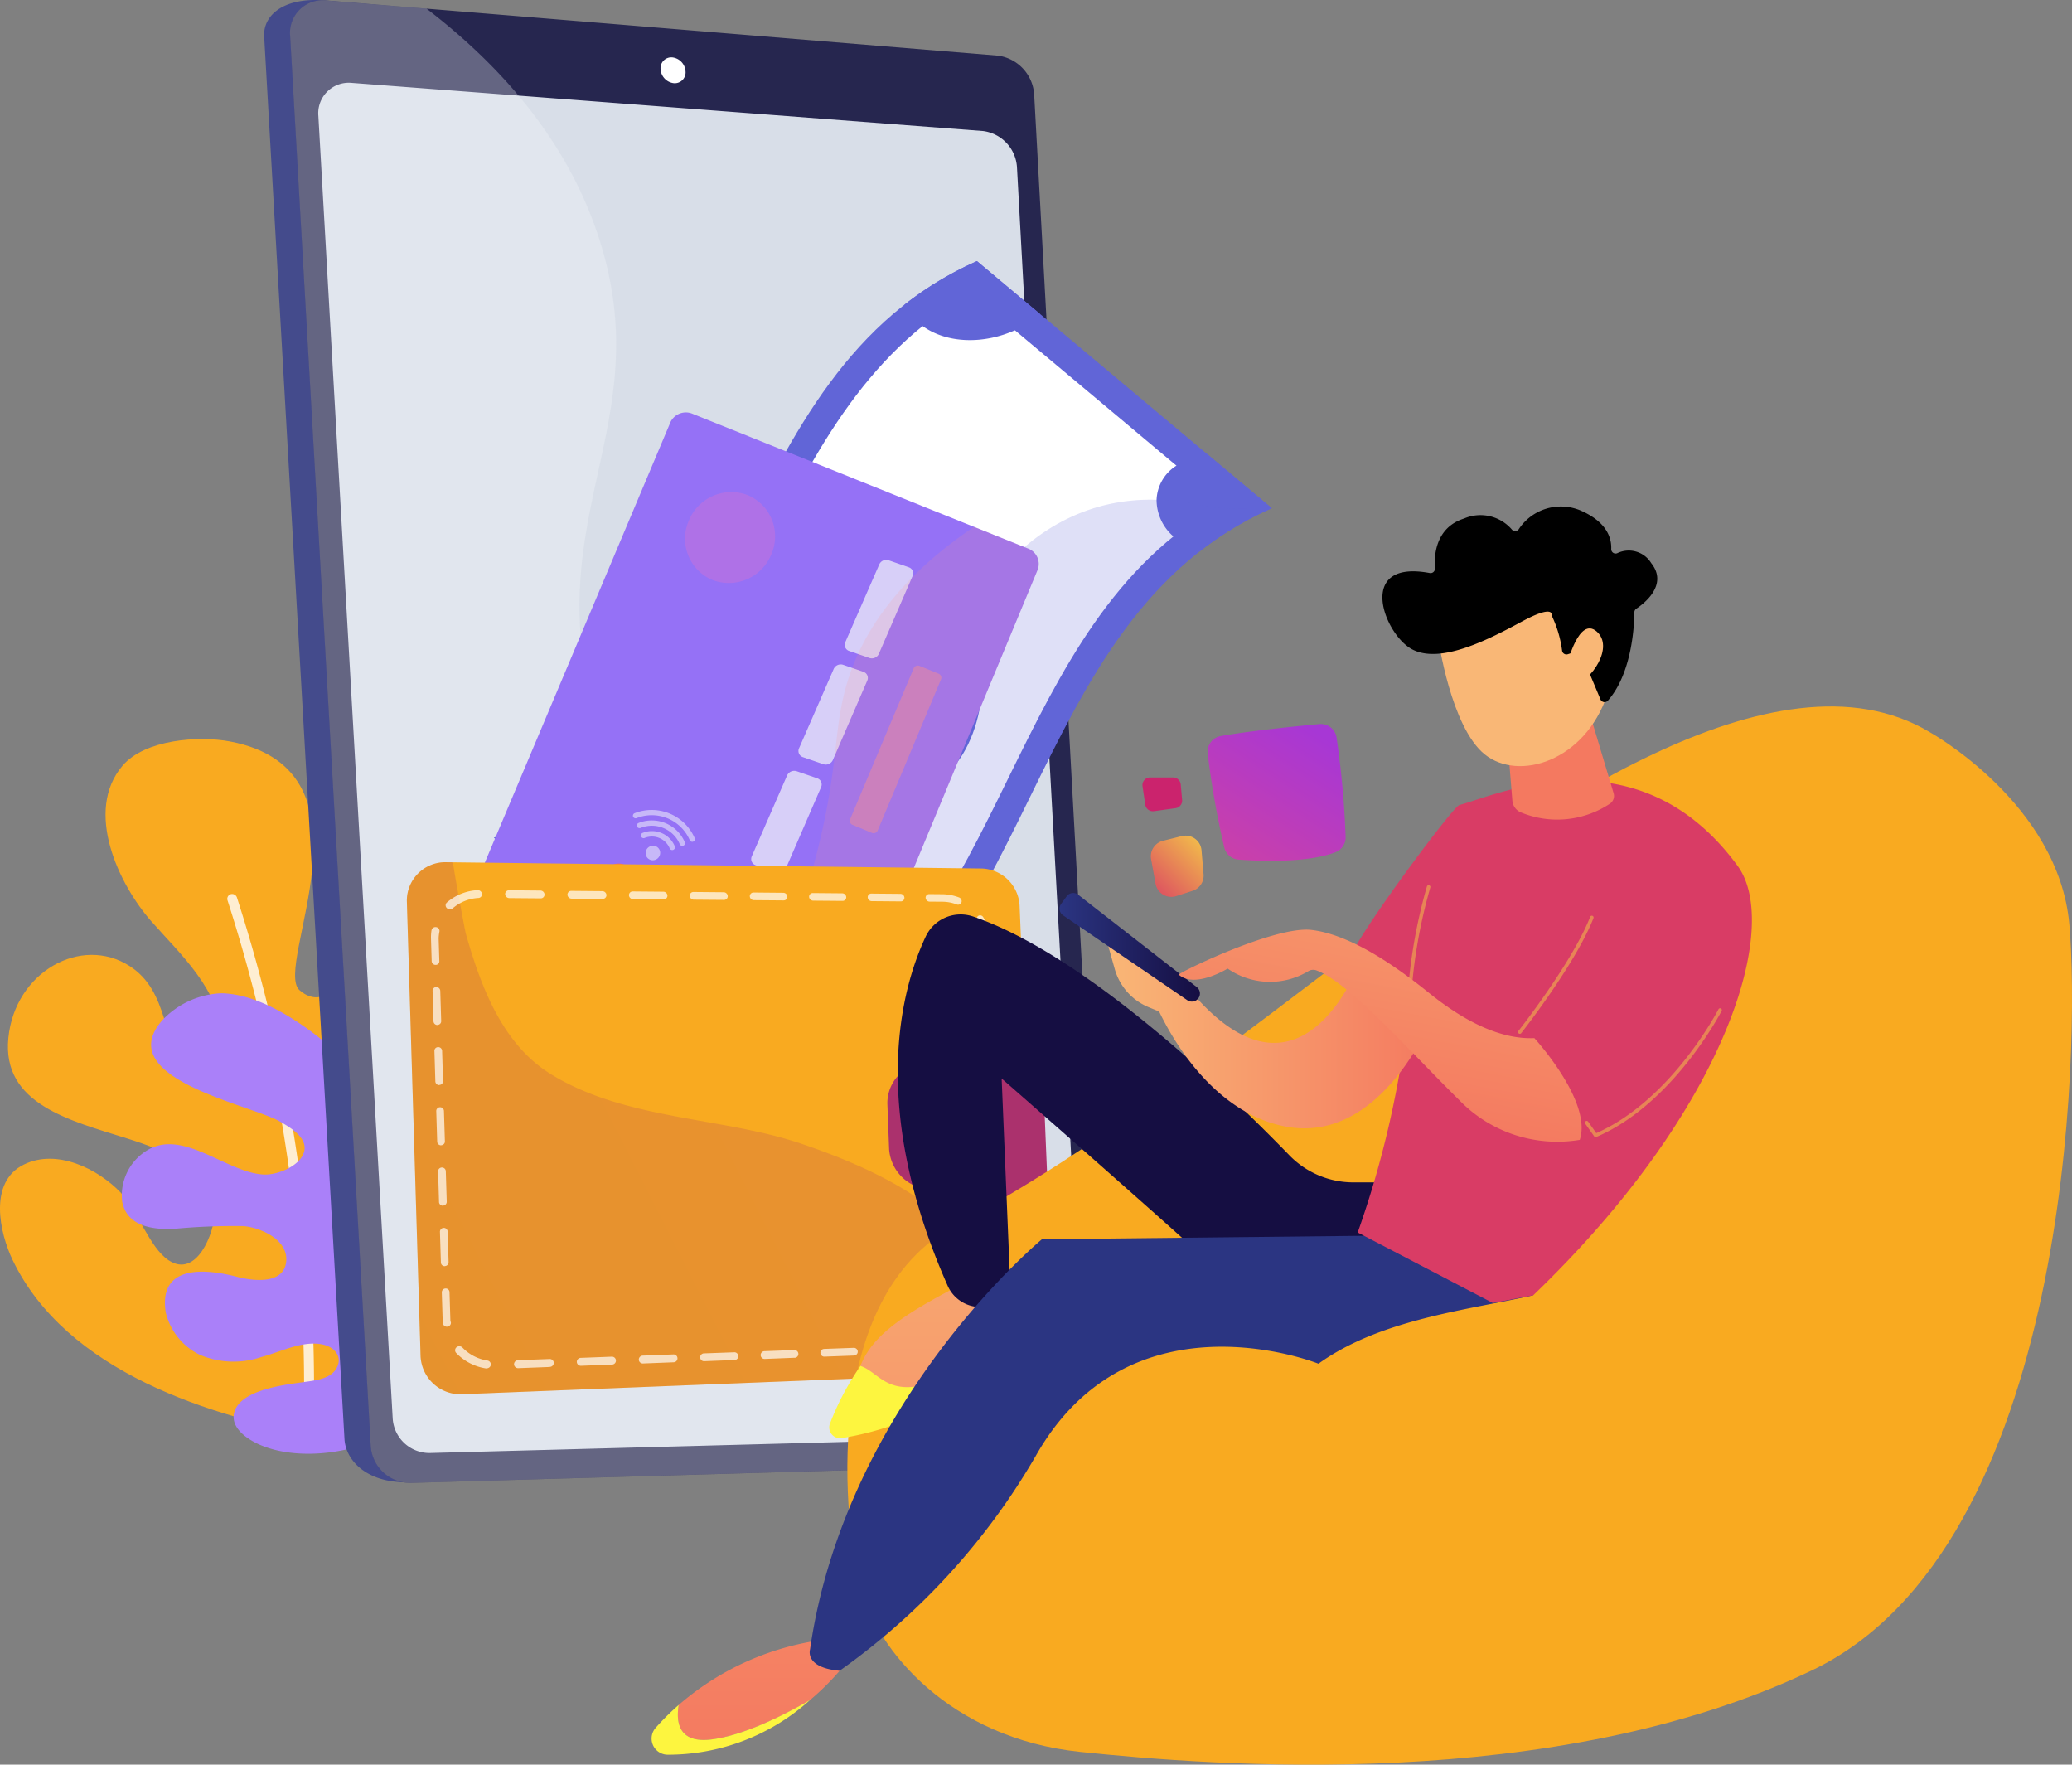<svg xmlns="http://www.w3.org/2000/svg" xmlns:xlink="http://www.w3.org/1999/xlink" width="174.414" height="148.5" viewBox="0 0 174.414 148.5">
  <rect x="0" y="0" width="174.414" height="148.5" fill="#808080" stroke="none"/>
  <defs>
    <linearGradient id="linear-gradient" x1="-136.405" y1="0.797" x2="-136.914" y2="4.084" gradientUnits="objectBoundingBox">
      <stop offset="0" stop-color="#f9aa20"/>
      <stop offset="1" stop-color="#dd158b"/>
    </linearGradient>
    <linearGradient id="linear-gradient-2" x1="-78.877" y1="21.243" x2="-79.439" y2="24.46" gradientUnits="objectBoundingBox">
      <stop offset="0" stop-color="#aa80f9"/>
      <stop offset="0.996" stop-color="#6165d7"/>
    </linearGradient>
    <linearGradient id="linear-gradient-3" x1="29.779" y1="0.445" x2="30.886" y2="0.445" gradientUnits="objectBoundingBox">
      <stop offset="0" stop-color="#444b8c"/>
      <stop offset="0.996" stop-color="#26264f"/>
    </linearGradient>
    <linearGradient id="linear-gradient-4" x1="-62.882" y1="-8.872" x2="-62.481" y2="-7.614" xlink:href="#linear-gradient-2"/>
    <linearGradient id="linear-gradient-5" x1="-432.219" y1="-80.866" x2="-428.94" y2="-67.997" xlink:href="#linear-gradient-2"/>
    <linearGradient id="linear-gradient-6" x1="-362.575" y1="-100.417" x2="-359.7" y2="-84.149" xlink:href="#linear-gradient-2"/>
    <linearGradient id="linear-gradient-7" x1="-361.636" y1="-95.25" x2="-358.751" y2="-78.816" xlink:href="#linear-gradient-2"/>
    <linearGradient id="linear-gradient-8" x1="-428.569" y1="-79.417" x2="-425.311" y2="-66.606" xlink:href="#linear-gradient-2"/>
    <linearGradient id="linear-gradient-9" x1="-246.098" y1="-29.115" x2="-245.788" y2="-28.293" xlink:href="#linear-gradient-2"/>
    <linearGradient id="linear-gradient-10" x1="-63.718" y1="-12.131" x2="-62.743" y2="-12.131" xlink:href="#linear-gradient-2"/>
    <linearGradient id="linear-gradient-11" x1="-162.148" y1="-7.265" x2="-163.349" y2="-7.359" gradientUnits="objectBoundingBox">
      <stop offset="0" stop-color="#311944"/>
      <stop offset="1" stop-color="#893976"/>
    </linearGradient>
    <linearGradient id="linear-gradient-12" x1="-161.703" y1="-7.973" x2="-160.019" y2="-7.919" gradientUnits="objectBoundingBox">
      <stop offset="0.004" stop-color="#e38ddd"/>
      <stop offset="1" stop-color="#9571f6"/>
    </linearGradient>
    <linearGradient id="linear-gradient-13" x1="-1067.797" y1="-70.388" x2="-1064.346" y2="-68.35" gradientUnits="objectBoundingBox">
      <stop offset="0" stop-color="#f57e53"/>
      <stop offset="0.005" stop-color="#f58152"/>
      <stop offset="0.042" stop-color="#f8994d"/>
      <stop offset="0.084" stop-color="#fbac49"/>
      <stop offset="0.133" stop-color="#fdb946"/>
      <stop offset="0.196" stop-color="#fec144"/>
      <stop offset="0.318" stop-color="#ffc444"/>
      <stop offset="0.455" stop-color="#fdb946"/>
      <stop offset="0.694" stop-color="#f99c4c"/>
      <stop offset="0.996" stop-color="#f36f56"/>
    </linearGradient>
    <linearGradient id="linear-gradient-14" x1="-2.666" y1="1.589" x2="-1.667" y2="1.589" gradientUnits="objectBoundingBox">
      <stop offset="0" stop-color="#ff9085"/>
      <stop offset="1" stop-color="#fb6fbb"/>
    </linearGradient>
    <linearGradient id="linear-gradient-15" x1="-3621.734" y1="-104.698" x2="-3619.393" y2="-104.698" xlink:href="#linear-gradient-14"/>
    <linearGradient id="linear-gradient-16" x1="-3627.988" y1="-104.453" x2="-3625.642" y2="-104.453" xlink:href="#linear-gradient-14"/>
    <linearGradient id="linear-gradient-17" x1="-3634.16" y1="-104.21" x2="-3631.81" y2="-104.21" xlink:href="#linear-gradient-14"/>
    <linearGradient id="linear-gradient-18" x1="-3.674" y1="2.259" x2="-2.674" y2="2.259" xlink:href="#linear-gradient-14"/>
    <linearGradient id="linear-gradient-19" x1="-254.22" y1="-9.581" x2="-251.659" y2="-9.518" gradientUnits="objectBoundingBox">
      <stop offset="0" stop-color="#fb6fbb"/>
      <stop offset="1" stop-color="#ff9085"/>
    </linearGradient>
    <linearGradient id="linear-gradient-20" x1="-1244.475" y1="-40.138" x2="-1242.701" y2="-40.138" xlink:href="#linear-gradient-19"/>
    <linearGradient id="linear-gradient-21" x1="-1028.866" y1="-29.881" x2="-1026.954" y2="-29.881" xlink:href="#linear-gradient-19"/>
    <linearGradient id="linear-gradient-22" x1="-1033.174" y1="-134.345" x2="-1032.134" y2="-134.345" xlink:href="#linear-gradient-14"/>
    <linearGradient id="linear-gradient-23" x1="-0.51" y1="0.686" x2="-0.89" y2="1.13" xlink:href="#linear-gradient"/>
    <linearGradient id="linear-gradient-24" x1="1.235" y1="0.724" x2="-2.711" y2="2.461" gradientUnits="objectBoundingBox">
      <stop offset="0" stop-color="#ab316d"/>
      <stop offset="1" stop-color="#792d3d"/>
    </linearGradient>
    <linearGradient id="linear-gradient-25" x1="-4.12" y1="3.518" x2="-8.908" y2="5.003" xlink:href="#linear-gradient-24"/>
    <linearGradient id="linear-gradient-26" x1="-25.441" y1="16.705" x2="-29.636" y2="18.301" gradientUnits="objectBoundingBox">
      <stop offset="0" stop-color="#ffc444"/>
      <stop offset="0.996" stop-color="#f36f56"/>
    </linearGradient>
    <linearGradient id="linear-gradient-27" x1="-47.419" y1="0.337" x2="-47.697" y2="0.85" xlink:href="#linear-gradient"/>
    <linearGradient id="linear-gradient-28" x1="-300.944" y1="-2.482" x2="-300.962" y2="2.535" gradientUnits="objectBoundingBox">
      <stop offset="0" stop-color="#f9b776"/>
      <stop offset="1" stop-color="#f47960"/>
    </linearGradient>
    <linearGradient id="linear-gradient-29" x1="-116.502" y1="0.743" x2="-116.243" y2="-0.491" gradientUnits="objectBoundingBox">
      <stop offset="0" stop-color="#2b3582"/>
      <stop offset="1" stop-color="#150e42"/>
    </linearGradient>
    <linearGradient id="linear-gradient-30" x1="-326.925" y1="-7.69" x2="-326.945" y2="0.411" xlink:href="#linear-gradient-28"/>
    <linearGradient id="linear-gradient-31" x1="-277.976" y1="2.226" x2="-280.407" y2="-1.529" gradientUnits="objectBoundingBox">
      <stop offset="0" stop-color="#fdf53f"/>
      <stop offset="0.665" stop-color="#e57a58"/>
      <stop offset="1" stop-color="#d93c65"/>
    </linearGradient>
    <linearGradient id="linear-gradient-32" x1="-360.048" y1="3.031" x2="-363.214" y2="-4.449" xlink:href="#linear-gradient-31"/>
    <linearGradient id="linear-gradient-33" x1="-79.421" y1="0.224" x2="-80.111" y2="0.657" xlink:href="#linear-gradient-29"/>
    <linearGradient id="linear-gradient-34" x1="-147.089" y1="-0.051" x2="-146.44" y2="1.692" xlink:href="#linear-gradient-31"/>
    <linearGradient id="linear-gradient-35" x1="-547.245" y1="1.062" x2="-547.134" y2="0.1" xlink:href="#linear-gradient-28"/>
    <linearGradient id="linear-gradient-36" x1="-347.871" y1="0.82" x2="-348.182" y2="-0.114" xlink:href="#linear-gradient-28"/>
    <linearGradient id="linear-gradient-37" x1="-1653.421" y1="2.058" x2="-1654.893" y2="-0.895" xlink:href="#linear-gradient-28"/>
    <linearGradient id="linear-gradient-38" x1="0" y1="0.5" x2="1" y2="0.5" xlink:href="#linear-gradient-28"/>
    <linearGradient id="linear-gradient-39" x1="0" y1="0.5" x2="1" y2="0.5" xlink:href="#linear-gradient-29"/>
    <linearGradient id="linear-gradient-40" x1="1.084" y1="-0.998" x2="0.396" y2="0.879" xlink:href="#linear-gradient-28"/>
    <linearGradient id="linear-gradient-41" x1="0.792" y1="0.057" x2="-0.426" y2="1.971" gradientUnits="objectBoundingBox">
      <stop offset="0" stop-color="#a737d5"/>
      <stop offset="1" stop-color="#ef497a"/>
    </linearGradient>
    <linearGradient id="linear-gradient-42" x1="-1.299" y1="3.896" x2="-3.375" y2="7.865" gradientUnits="objectBoundingBox">
      <stop offset="0" stop-color="#cb236d"/>
      <stop offset="1" stop-color="#4c246d"/>
    </linearGradient>
    <linearGradient id="linear-gradient-43" x1="1.311" y1="-0.473" x2="-0.036" y2="1.136" xlink:href="#linear-gradient-31"/>
  </defs>
  <g id="Group_32429" data-name="Group 32429" transform="translate(-638.494 -189.5)">
    <g id="Group_32426" data-name="Group 32426">
      <g id="Group_32400" data-name="Group 32400">
        <g id="Group_32399" data-name="Group 32399">
          <path id="Path_271795" data-name="Path 271795" d="M665.818,310.43c-9.622-1.671-21.747-5.481-26.268-14.911-1.075-2.244-2.063-6.553.967-8.025,2.77-1.345,6.2.357,8.125,2.353,1.416,1.468,2.431,4.648,4.048,5.711,2.366,1.556,3.85-2.338,3.871-3.971.047-3.652-4.373-5.343-7.319-6.267-4.89-1.533-10.6-2.915-10.044-8.477s6.142-8.667,10.216-6.042c3.357,2.163,2.682,6.431,4.923,9.11,1.991,2.379,2.883-1.3,2.824-3.126-.129-3.967-3.478-6.979-5.918-9.741-2.759-3.123-5.686-9.29-2.429-13.113,1.874-2.2,6.4-2.535,9.049-2.033,12.951,2.459,3.561,18.945,5.848,20.932s4.675-1.209,4.89-6.218,1.147-8.67,6.3-6.836,5.573,14.963-.619,19.728-.091,10.531,1.671,7c1.272-2.551,2.591-9.32,5.968-9.919,5.626-1,5.04,10.376,3.319,12.952-2.412,3.612-7.53,4.194-10.51,7.27-.865.894-2.829,3.115-2.166,4.507.925,1.941,3.828.037,4.9-.8,2.412-1.873,5.926-8.446,9-3.841C690.269,302.36,683.147,310.224,665.818,310.43Z" fill="url(#linear-gradient)"/>
          <g id="Group_32398" data-name="Group 32398" opacity="0.8" style="mix-blend-mode: soft-light;isolation: isolate">
            <path id="Path_271796" data-name="Path 271796" d="M664.46,309.549a.494.494,0,0,0,.44-.47,134.4,134.4,0,0,0-6.457-44.037.429.429,0,0,0-.525-.292.408.408,0,0,0-.272.516,133.553,133.553,0,0,1,6.418,43.765.484.484,0,0,0,.388.517Z" fill="#fff"/>
          </g>
        </g>
        <path id="Path_271797" data-name="Path 271797" d="M658.19,308.455c.415-2.019,4.33-2.427,5.91-2.654.917-.131,2.218-.251,2.727-1.169.534-.965-.178-1.76-1.127-1.977-1.7-.388-3.588.617-5.2,1.042a7.3,7.3,0,0,1-5.179-.182,5.356,5.356,0,0,1-2.876-3.573c-.635-4.086,3.412-3.673,6.031-2.987,1.271.333,3.785.652,4.091-1.151.326-1.918-2.085-3-3.6-3.124a53.406,53.406,0,0,0-5.917.242c-1.778.05-3.868-.236-4.27-2.3a4.435,4.435,0,0,1,1.981-4.243c3.057-2.03,6.8,1.828,9.958,1.961,1.118.046,3-.692,3.362-1.879.368-1.208-1.184-2.1-2.035-2.587-2.522-1.436-14.3-3.653-9.829-8.583a7.251,7.251,0,0,1,4.907-2.205c3.149.053,6.587,2.344,8.928,4.292a33.242,33.242,0,0,1,8.816,11.564c4.366,9.65,1.768,15.875,1.768,15.875a17.04,17.04,0,0,1-6.16,5.693c-2.846,1.392-7.179,1.867-10.149.555C659.366,310.644,657.933,309.706,658.19,308.455Z" fill="url(#linear-gradient-2)"/>
      </g>
      <g id="Group_32425" data-name="Group 32425">
        <g id="Group_32405" data-name="Group 32405">
          <g id="Group_32403" data-name="Group 32403">
            <g id="Group_32402" data-name="Group 32402">
              <g id="Group_32401" data-name="Group 32401">
                <path id="Path_271798" data-name="Path 271798" d="M723.1,197.513l6.124,111.5a2.853,2.853,0,0,1-2.676,3.1l-53.981,2.124c-3.283-.03-4.974-1.875-5.075-3.632L660.731,192.57c-.1-1.773,1.606-3.263,4.915-3.049l54.412,4.712A3.512,3.512,0,0,1,723.1,197.513Z" fill="url(#linear-gradient-3)"/>
                <path id="Path_271799" data-name="Path 271799" d="M725.549,197.48l6.144,112.077a2.866,2.866,0,0,1-2.686,3.116l-55.939,1.619a3.32,3.32,0,0,1-3.363-3.119l-6.784-118.664a2.743,2.743,0,0,1,3.03-2.976l56.546,4.649A3.531,3.531,0,0,1,725.549,197.48Z" fill="#26264f"/>
                <path id="Path_271800" data-name="Path 271800" d="M724.1,203.585l5.7,103.879a2.673,2.673,0,0,1-2.514,2.906l-52.609,1.406a3.1,3.1,0,0,1-3.127-2.911l-6.257-109.6a2.569,2.569,0,0,1,2.814-2.789l53.138,4.05A3.271,3.271,0,0,1,724.1,203.585Z" fill="#d8dee8"/>
              </g>
              <path id="Path_271801" data-name="Path 271801" d="M696.2,195.5a.91.91,0,0,1-.988,1,1.261,1.261,0,0,1-1.112-1.17.91.91,0,0,1,.99-1A1.26,1.26,0,0,1,696.2,195.5Z" fill="#fff"/>
            </g>
          </g>
          <g id="Group_32404" data-name="Group 32404" opacity="0.3" style="mix-blend-mode: soft-light;isolation: isolate">
            <path id="Path_271802" data-name="Path 271802" d="M688.625,249.735c-4.817-16.618,5.193-24.44.4-39.847-2.607-8.383-8.284-14.793-14.626-19.661l-8.451-.694a2.743,2.743,0,0,0-3.03,2.976l6.784,118.664a3.321,3.321,0,0,0,3.363,3.119l48.295-1.4c.4-12.342-2.35-21.259-5.559-27.654C706.986,267.669,693.612,266.944,688.625,249.735Z" fill="#f4f7fa"/>
          </g>
        </g>
        <g id="Group_32411" data-name="Group 32411">
          <g id="Group_32410" data-name="Group 32410">
            <path id="Path_271803" data-name="Path 271803" d="M720.73,211.474l24.815,20.789c-21.491,9.522-19.158,39-40.649,48.524L680.08,260C701.571,250.476,699.238,221,720.73,211.474Z" fill="url(#linear-gradient-4)"/>
            <path id="Path_271804" data-name="Path 271804" d="M741.345,231.888c-18.243,10.147-17.7,36.032-35.943,46.179l-21.121-17.694c18.242-10.147,17.7-36.032,35.942-46.179Z" fill="#fff"/>
            <g id="Group_32408" data-name="Group 32408">
              <g id="Group_32406" data-name="Group 32406">
                <path id="Path_271805" data-name="Path 271805" d="M688.068,257.372c.093.078.175.152.259.233l.022.022a3.971,3.971,0,0,1,1.291,3.24,3.591,3.591,0,0,1-1.655,2.61,5.187,5.187,0,0,1-.475.283,6.767,6.767,0,0,1-2.13.678l-5.3-4.44a28.6,28.6,0,0,0,6.1-3.665A5.5,5.5,0,0,1,688.068,257.372Z" fill="url(#linear-gradient-5)"/>
                <path id="Path_271806" data-name="Path 271806" d="M709.682,275.478a4.947,4.947,0,0,1,1.288,1.666,28.582,28.582,0,0,1-6.074,3.643l-5.424-4.543a7.071,7.071,0,0,1,1.593-1.129q.252-.133.513-.251c2.594-1.173,5.767-1.155,7.874.432l.025.019C709.546,275.367,709.618,275.424,709.682,275.478Z" fill="url(#linear-gradient-6)"/>
              </g>
              <g id="Group_32407" data-name="Group 32407">
                <path id="Path_271807" data-name="Path 271807" d="M720.73,211.474l5.3,4.44a7.071,7.071,0,0,1-1.593,1.129q-.252.134-.513.251c-2.568,1.16-5.694,1.162-7.8-.378-.1-.071-.179-.133-.272-.211a4.315,4.315,0,0,1-1.224-1.566A28.554,28.554,0,0,1,720.73,211.474Z" fill="url(#linear-gradient-7)"/>
                <path id="Path_271808" data-name="Path 271808" d="M740.122,227.72l5.423,4.543a28.584,28.584,0,0,0-6.074,3.643,6.283,6.283,0,0,1-2.006-1.094c-.065-.054-.134-.114-.2-.172l-.023-.021a4.082,4.082,0,0,1-1.392-3.052,3.552,3.552,0,0,1,1.669-2.88A5.146,5.146,0,0,1,738,228.4,6.747,6.747,0,0,1,740.122,227.72Z" fill="url(#linear-gradient-8)"/>
              </g>
            </g>
            <path id="Path_271809" data-name="Path 271809" d="M717.205,237.549c3.961,3.319,5.1,9.763,2.781,14.591s-7.63,5.868-11.627,2.52c-3.961-3.318-5.1-9.763-2.782-14.591S713.208,234.2,717.205,237.549Z" fill="url(#linear-gradient-9)"/>
            <g id="Group_32409" data-name="Group 32409">
              <path id="Path_271810" data-name="Path 271810" d="M714.257,243.311a4.436,4.436,0,0,0-2.271,1.6l-1.762-1.476.07-.121a5.931,5.931,0,0,1,.776-1.046,4.894,4.894,0,0,1,.51-.471.489.489,0,0,0,.008-.7l-.725-.739a.355.355,0,0,0-.516-.015c-.24.239-.477.509-.7.773a10.725,10.725,0,0,0-.826,1.147l-.616-.516a.343.343,0,0,0-.538.071.489.489,0,0,0,.114.621l.629.527a5.358,5.358,0,0,0-.636,2.9,3.222,3.222,0,0,0,1.185,2.21,2.3,2.3,0,0,0,2.059.6,4.344,4.344,0,0,0,2.163-1.578l1.956,1.649a7.866,7.866,0,0,1-.877,1.228,7.145,7.145,0,0,1-.668.669.53.53,0,0,0,0,.743l.938.937a.35.35,0,0,0,.521,0,9.054,9.054,0,0,0,.679-.828,12.446,12.446,0,0,0,.837-1.334l.1-.177.67.561a.318.318,0,0,0,.521-.083l0-.007a.528.528,0,0,0-.132-.63l-.679-.569a6.414,6.414,0,0,0,.543-2.2,4.621,4.621,0,0,0-.038-.883,3.537,3.537,0,0,0-1.265-2.283A2.271,2.271,0,0,0,714.257,243.311Zm-.539,3.159a1.753,1.753,0,0,1,.81-.535.847.847,0,0,1,.725.223,1.274,1.274,0,0,1,.46.8,1.686,1.686,0,0,1-.2,1.015Zm-2.987-.438a.726.726,0,0,1-.652-.184,1.1,1.1,0,0,1-.392-.72,2,2,0,0,1,.154-.963l1.617,1.355A1.48,1.48,0,0,1,710.731,246.032Z" fill="#fff"/>
            </g>
            <path id="Path_271811" data-name="Path 271811" d="M745.465,232.2l.08.067c-21.491,9.522-19.158,39-40.649,48.524L680.6,260.437a31.2,31.2,0,0,1,3.84-.155,29.179,29.179,0,0,1,5.2.585,35.184,35.184,0,0,1,6.9,2.2c12.5,5.385,16.125.929,18.338-6.62.607-2,1.134-4.2,1.771-6.443.28-.985.593-1.978.941-2.963a36.4,36.4,0,0,1,2.486-5.6c3.224-6.036,8.848-10.1,15.774-9.881a19.51,19.51,0,0,1,3.859.47,10.119,10.119,0,0,0,1.065.174A26.874,26.874,0,0,0,745.465,232.2Z" opacity="0.2" fill="url(#linear-gradient-10)" style="mix-blend-mode: multiply;isolation: isolate"/>
          </g>
        </g>
        <g id="Group_32422" data-name="Group 32422">
          <path id="Path_271812" data-name="Path 271812" d="M724.539,236.487a1.376,1.376,0,0,1,.846,1.756L707.929,280.5a1.741,1.741,0,0,1-2.1.908l-27.992-11.821a1.685,1.685,0,0,1-.742-2.109l17.6-41.587a1.426,1.426,0,0,1,1.846-.655Z" fill="url(#linear-gradient-11)"/>
          <path id="Path_271813" data-name="Path 271813" d="M725,235.651a1.385,1.385,0,0,1,.851,1.77l-17.778,42.791a1.47,1.47,0,0,1-1.948.724L677.96,269.048a1.42,1.42,0,0,1-.8-1.865l17.787-42.192a1.437,1.437,0,0,1,1.86-.662Z" fill="url(#linear-gradient-12)"/>
          <g id="Group_32412" data-name="Group 32412" opacity="0.7">
            <path id="Path_271814" data-name="Path 271814" d="M703.65,264.878l-3.01,6.944a.677.677,0,0,1-.824.365l-1.75-.6a.558.558,0,0,1-.334-.762l3.032-6.94a.67.67,0,0,1,.817-.357l1.735.6A.553.553,0,0,1,703.65,264.878Z" fill="#f4f7fa"/>
            <path id="Path_271815" data-name="Path 271815" d="M707.611,255.74l-2.955,6.817a.667.667,0,0,1-.814.356l-1.732-.6a.55.55,0,0,1-.333-.75l2.976-6.813a.66.66,0,0,1,.808-.348l1.717.592A.546.546,0,0,1,707.611,255.74Z" fill="#f4f7fa"/>
            <path id="Path_271816" data-name="Path 271816" d="M711.5,246.769l-2.9,6.693a.657.657,0,0,1-.8.347l-1.715-.592a.544.544,0,0,1-.333-.739l2.923-6.69a.65.65,0,0,1,.8-.339l1.7.589A.54.54,0,0,1,711.5,246.769Z" fill="#f4f7fa"/>
            <path id="Path_271817" data-name="Path 271817" d="M715.32,237.958l-2.85,6.573a.646.646,0,0,1-.794.339l-1.7-.589a.539.539,0,0,1-.331-.729l2.87-6.569a.642.642,0,0,1,.789-.331l1.684.586A.535.535,0,0,1,715.32,237.958Z" fill="#f4f7fa"/>
          </g>
          <g id="Group_32418" data-name="Group 32418">
            <path id="Path_271818" data-name="Path 271818" d="M695.254,265.306l-1.419,3.293a1.247,1.247,0,0,1-1.637.6l-3.492-1.466a1.208,1.208,0,0,1-.689-1.574l1.433-3.279a1.245,1.245,0,0,1,1.629-.6l3.48,1.453A1.208,1.208,0,0,1,695.254,265.306Z" fill="url(#linear-gradient-13)"/>
            <path id="Path_271819" data-name="Path 271819" d="M694.819,265.4l-1.22,2.828a1.148,1.148,0,0,1-1.51.554l-3-1.259a1.113,1.113,0,0,1-.635-1.452l1.229-2.818a1.148,1.148,0,0,1,1.5-.549l2.99,1.249A1.112,1.112,0,0,1,694.819,265.4Zm-6.217.733a.957.957,0,0,0,.548,1.25l3,1.259a.987.987,0,0,0,1.3-.477l1.221-2.827a.958.958,0,0,0-.553-1.247l-2.99-1.249a.988.988,0,0,0-1.3.473Z" fill="url(#linear-gradient-14)"/>
            <g id="Group_32416" data-name="Group 32416">
              <g id="Group_32413" data-name="Group 32413">
                <path id="Path_271820" data-name="Path 271820" d="M689.491,267.606l2.036-4.681Z" fill="#f4f7fa"/>
                <path id="Path_271821" data-name="Path 271821" d="M691.6,262.956l-2.036,4.681-.149-.063,2.037-4.681Z" fill="url(#linear-gradient-15)"/>
              </g>
              <g id="Group_32414" data-name="Group 32414">
                <path id="Path_271822" data-name="Path 271822" d="M690.618,268.079l2.033-4.685Z" fill="#f4f7fa"/>
                <path id="Path_271823" data-name="Path 271823" d="M692.726,263.425l-2.033,4.685-.149-.063,2.033-4.685Z" fill="url(#linear-gradient-16)"/>
              </g>
              <g id="Group_32415" data-name="Group 32415">
                <path id="Path_271824" data-name="Path 271824" d="M691.747,268.553l2.029-4.689Z" fill="#f4f7fa"/>
                <path id="Path_271825" data-name="Path 271825" d="M693.851,263.9l-2.029,4.689-.149-.063,2.03-4.688Z" fill="url(#linear-gradient-17)"/>
              </g>
            </g>
            <g id="Group_32417" data-name="Group 32417">
              <path id="Path_271826" data-name="Path 271826" d="M693.877,265.9l-.566,1.31a.693.693,0,0,1-.911.334l-2.618-1.1a.673.673,0,0,1-.384-.876l.569-1.307a.694.694,0,0,1,.909-.332l2.614,1.093A.673.673,0,0,1,693.877,265.9Z" fill="#fec045"/>
              <path id="Path_271827" data-name="Path 271827" d="M693.952,265.928l-.567,1.311a.772.772,0,0,1-1.015.372l-2.619-1.1a.748.748,0,0,1-.428-.976l.57-1.307a.771.771,0,0,1,1.013-.37l2.614,1.092A.751.751,0,0,1,693.952,265.928Zm-4.48-.329a.593.593,0,0,0,.34.775l2.618,1.1a.614.614,0,0,0,.806-.3l.566-1.311a.594.594,0,0,0-.342-.774L690.846,264a.613.613,0,0,0-.8.294Z" fill="url(#linear-gradient-18)"/>
            </g>
          </g>
          <path id="Path_271828" data-name="Path 271828" d="M706.777,263.06c-1.043,3.716-1.962,5.978-3.915,8.141a17.794,17.794,0,0,1-8.091,4.942l11.356,4.793a1.47,1.47,0,0,0,1.948-.724l17.778-42.791a1.385,1.385,0,0,0-.851-1.77l-4.513-1.817c-6.924,4.663-9.554,9.445-10.658,13.034C708.5,251.2,709.255,254.233,706.777,263.06Z" opacity="0.15" fill="url(#linear-gradient-19)" style="mix-blend-mode: multiply;isolation: isolate"/>
          <g id="Group_32419" data-name="Group 32419" opacity="0.42" style="mix-blend-mode: multiply;isolation: isolate">
            <path id="Path_271829" data-name="Path 271829" d="M709.955,265.03l-4.014,9.578a.374.374,0,0,1-.494.183l-1.607-.675a.374.374,0,0,1-.215-.48l4.029-9.562a.371.371,0,0,1,.489-.18l1.6.663A.369.369,0,0,1,709.955,265.03Z" fill="url(#linear-gradient-20)"/>
            <path id="Path_271830" data-name="Path 271830" d="M717.711,246.657,712.37,259.4a.375.375,0,0,1-.494.183l-1.607-.664a.368.368,0,0,1-.215-.476l5.36-12.721a.374.374,0,0,1,.488-.18l1.593.65A.361.361,0,0,1,717.711,246.657Z" fill="url(#linear-gradient-21)"/>
          </g>
          <path id="Path_271831" data-name="Path 271831" d="M701.435,231.167a3.762,3.762,0,0,1,1.975,5.01,3.858,3.858,0,0,1-4.957,2.125,3.763,3.763,0,0,1-1.992-4.945A3.858,3.858,0,0,1,701.435,231.167Z" opacity="0.26" fill="url(#linear-gradient-22)" style="mix-blend-mode: multiply;isolation: isolate"/>
          <g id="Group_32421" data-name="Group 32421" opacity="0.53">
            <path id="Path_271832" data-name="Path 271832" d="M694.022,261.042a.616.616,0,0,1-.338.8.6.6,0,0,1-.8-.33.616.616,0,0,1,.345-.794A.6.6,0,0,1,694.022,261.042Z" fill="#f4f7fa"/>
            <g id="Group_32420" data-name="Group 32420">
              <path id="Path_271833" data-name="Path 271833" d="M696.975,260.2a.221.221,0,0,1-.12.122.23.23,0,0,1-.3-.123,3.483,3.483,0,0,0-4.47-1.855.23.23,0,0,1-.3-.123.224.224,0,0,1,.133-.289,3.948,3.948,0,0,1,5.051,2.094A.228.228,0,0,1,696.975,260.2Z" fill="#f4f7fa"/>
              <path id="Path_271834" data-name="Path 271834" d="M696.139,260.543a.226.226,0,0,1-.123.124.231.231,0,0,1-.3-.125,2.552,2.552,0,0,0-3.3-1.369.231.231,0,0,1-.3-.124.228.228,0,0,1,.133-.294,3.018,3.018,0,0,1,3.886,1.613A.226.226,0,0,1,696.139,260.543Z" fill="#f4f7fa"/>
              <path id="Path_271835" data-name="Path 271835" d="M695.292,260.894a.224.224,0,0,1-.124.125.231.231,0,0,1-.3-.125,1.622,1.622,0,0,0-2.112-.877.228.228,0,1,1-.169-.424,2.1,2.1,0,0,1,1.591.008,2.052,2.052,0,0,1,1.116,1.116A.226.226,0,0,1,695.292,260.894Z" fill="#f4f7fa"/>
            </g>
          </g>
        </g>
        <g id="Group_32424" data-name="Group 32424">
          <path id="Path_271836" data-name="Path 271836" d="M724.322,265.746l1.484,36.011a3.1,3.1,0,0,1-.9,2.383,3.054,3.054,0,0,1-2.017.877l-45.43,1.808a3.357,3.357,0,0,1-3.562-3.194l-1.155-38.293a3.237,3.237,0,0,1,3.349-3.28l45.046.528A3.3,3.3,0,0,1,724.322,265.746Z" fill="url(#linear-gradient-23)"/>
          <path id="Path_271837" data-name="Path 271837" d="M724.957,304.142a3.09,3.09,0,0,1-2.034.876l-45.447,1.807a3.37,3.37,0,0,1-3.577-3.194l-1.155-38.293a3.237,3.237,0,0,1,3.349-3.28l.525.006c.146.993.352,2.111.548,3.183.028.149.055.31.082.453.228,1.237.426,2.255.463,2.387,1.224,4.289,3.005,9.233,7.116,11.783,6.282,3.9,14.466,3.61,21.153,5.888,4.4,1.5,8.906,3.464,12.324,6.568a20.764,20.764,0,0,1,5.712,8.184A21.575,21.575,0,0,1,724.957,304.142Z" opacity="0.2" fill="url(#linear-gradient-24)" style="mix-blend-mode: multiply;isolation: isolate"/>
          <g id="Group_32423" data-name="Group 32423" opacity="0.7">
            <path id="Path_271838" data-name="Path 271838" d="M719.34,303.3h0l-1.564.027a.335.335,0,0,1-.335-.324.3.3,0,0,1,.308-.31l1.56-.034h0a2.545,2.545,0,0,0,.784-.154.315.315,0,0,1,.4.206.345.345,0,0,1-.219.419A3,3,0,0,1,719.34,303.3Zm-4.015.088-2.463.092a.323.323,0,1,1-.025-.646l2.463-.09a.322.322,0,1,1,.025.644Zm-4.94.185-2.493.093a.325.325,0,1,1-.024-.65l2.492-.091a.324.324,0,1,1,.025.648Zm-5,.187-2.522.1a.327.327,0,1,1-.024-.654l2.522-.093a.326.326,0,1,1,.024.652Zm-5.06.19-2.553.1a.329.329,0,1,1-.023-.658l2.553-.093a.328.328,0,1,1,.023.656Zm-5.121.191-2.584.1a.335.335,0,0,1-.353-.318.338.338,0,0,1,.33-.344l2.584-.1a.33.33,0,1,1,.023.66Zm-5.184.194-2.615.1a.338.338,0,0,1-.357-.32.342.342,0,0,1,.335-.346l2.615-.1a.332.332,0,1,1,.022.664Zm-5.247.2-2.647.1a.342.342,0,0,1-.362-.322.346.346,0,0,1,.34-.348l2.648-.1a.34.34,0,0,1,.359.321A.344.344,0,0,1,684.773,304.527Zm-5.308.121a.345.345,0,0,1-.071,0,4.408,4.408,0,0,1-2.5-1.3.326.326,0,0,1,.027-.477.367.367,0,0,1,.5.022,3.7,3.7,0,0,0,2.1,1.092.335.335,0,0,1,.287.387A.352.352,0,0,1,679.465,304.648Zm42.676-2.911a.324.324,0,0,1-.2-.062.32.32,0,0,1-.071-.446,3.269,3.269,0,0,0,.623-2.07.315.315,0,0,1,.3-.329.324.324,0,0,1,.331.309,3.9,3.9,0,0,1-.743,2.467A.318.318,0,0,1,722.141,301.737Zm-46-.6a.347.347,0,0,1-.37-.307c0-.05-.012-.093-.013-.143l-.074-2.415a.324.324,0,0,1,.314-.351.318.318,0,0,1,.335.323l.074,2.413c0,.042.04.081.042.123a.323.323,0,0,1-.313.355S676.146,301.137,676.141,301.137Zm46.669-2.885c-.176.006-.264-.129-.272-.305l-.1-2.414c-.008-.176.069-.326.245-.331s.264.131.271.307l.1,2.412C723.062,298.1,722.985,298.247,722.81,298.252Zm-46.869-2.207a.319.319,0,0,1-.335-.324l-.078-2.548a.325.325,0,1,1,.649-.022l.078,2.545A.323.323,0,0,1,675.941,296.045Zm46.673-2.617c-.176,0-.264-.131-.271-.307l-.1-2.409c-.007-.176.07-.324.245-.328s.264.132.271.308l.1,2.407C722.866,293.274,722.789,293.423,722.614,293.428Zm-46.829-2.474a.321.321,0,0,1-.335-.325l-.077-2.543a.318.318,0,0,1,.314-.344.323.323,0,0,1,.334.327l.078,2.539A.32.32,0,0,1,675.785,290.954Zm46.633-2.341c-.175,0-.264-.133-.271-.308l-.1-2.4c-.007-.175.07-.321.245-.324s.263.134.27.309l.1,2.4C722.67,288.462,722.594,288.61,722.418,288.613Zm-46.789-2.739a.323.323,0,0,1-.334-.327l-.078-2.537a.315.315,0,0,1,.314-.34.324.324,0,0,1,.334.327l.078,2.535A.316.316,0,0,1,675.629,285.874Zm46.594-2.066c-.175,0-.263-.135-.271-.31l-.1-2.4c-.007-.175.07-.32.245-.322s.263.136.27.311l.1,2.4C722.475,283.66,722.4,283.806,722.223,283.808Zm-46.749-3a.325.325,0,0,1-.334-.329l-.077-2.531a.31.31,0,0,1,.313-.337.326.326,0,0,1,.334.329l.077,2.529A.313.313,0,0,1,675.474,280.8Zm46.554-1.792c-.175,0-.263-.136-.27-.311l-.1-2.395c-.007-.174.07-.318.245-.319s.263.138.27.313l.1,2.392C722.28,278.867,722.2,279.012,722.028,279.013Zm-46.709-3.266a.328.328,0,0,1-.334-.33l-.077-2.526a.308.308,0,0,1,.313-.334.329.329,0,0,1,.334.331l.077,2.523A.309.309,0,0,1,675.319,275.747Zm46.515-1.519c-.175,0-.263-.138-.27-.313l-.1-2.389c-.007-.174.07-.317.244-.316s.263.139.27.313l.1,2.388C722.086,274.085,722.009,274.228,721.834,274.228ZM675.165,270.7a.33.33,0,0,1-.334-.332l-.058-1.9a3.888,3.888,0,0,1,.044-.675.342.342,0,0,1,.4-.271.323.323,0,0,1,.267.382,3.244,3.244,0,0,0-.066.565l.058,1.894A.306.306,0,0,1,675.165,270.7Zm46.475-1.247c-.175,0-.263-.141-.27-.315l-.019-.461a3.438,3.438,0,0,0-.576-1.675.3.3,0,0,1,.068-.431.3.3,0,0,1,.415.112,4,4,0,0,1,.608,1.994l.018.461C721.891,269.312,721.815,269.454,721.64,269.453Zm-45.272-3.429a.373.373,0,0,1-.263-.109.318.318,0,0,1,.008-.468,4.305,4.305,0,0,1,2.574-1.038.365.365,0,0,1,.384.309.321.321,0,0,1-.313.35,3.609,3.609,0,0,0-2.155.871A.348.348,0,0,1,676.368,266.024Zm42.773-.391a.313.313,0,0,1-.115-.022,3.408,3.408,0,0,0-1.2-.227l-1.084-.009a.337.337,0,0,1-.332-.319.3.3,0,0,1,.307-.313l1.084.01a4.058,4.058,0,0,1,1.427.272.33.33,0,0,1,.2.409A.3.3,0,0,1,719.141,265.633Zm-4.826-.278-2.444-.021a.339.339,0,0,1-.336-.32.3.3,0,0,1,.311-.315l2.444.022a.339.339,0,0,1,.334.32A.3.3,0,0,1,714.315,265.355Zm-4.9-.041-2.474-.021a.341.341,0,0,1-.339-.322.305.305,0,0,1,.315-.317l2.473.022a.342.342,0,0,1,.338.322A.306.306,0,0,1,709.412,265.314Zm-4.962-.041-2.5-.021a.345.345,0,0,1-.343-.325.309.309,0,0,1,.32-.318l2.5.023a.342.342,0,0,1,.341.323A.308.308,0,0,1,704.45,265.273Zm-5.021-.042-2.533-.021a.347.347,0,0,1-.346-.327.311.311,0,0,1,.323-.32l2.533.023a.347.347,0,0,1,.345.325A.312.312,0,0,1,699.429,265.231Zm-5.081-.042-2.563-.022a.349.349,0,0,1-.351-.328.315.315,0,0,1,.328-.322l2.563.023a.349.349,0,0,1,.349.327A.315.315,0,0,1,694.348,265.189Zm-5.142-.043-2.595-.022a.352.352,0,0,1-.354-.33.318.318,0,0,1,.332-.324l2.6.023a.352.352,0,0,1,.352.33A.318.318,0,0,1,689.206,265.146ZM684,265.1l-2.626-.022a.358.358,0,0,1-.359-.333.324.324,0,0,1,.338-.326l2.625.024a.355.355,0,0,1,.356.331A.321.321,0,0,1,684,265.1Z" fill="#fff"/>
          </g>
          <path id="Path_271839" data-name="Path 271839" d="M725.708,275.707a.969.969,0,0,0-.891-.11l-9.378,3.53a3.416,3.416,0,0,0-2.25,3.254l.148,3.836a3.654,3.654,0,0,0,2.742,3.271l9.432,2.507a.993.993,0,0,0,.866-.175.974.974,0,0,0,.371-.791l-.6-14.527A1,1,0,0,0,725.708,275.707Z" fill="url(#linear-gradient-25)"/>
          <path id="Path_271840" data-name="Path 271840" d="M719.243,284.128a1.877,1.877,0,0,1-1.859,1.955,1.993,1.993,0,0,1-2.021-1.9,1.875,1.875,0,0,1,1.868-1.953A1.993,1.993,0,0,1,719.243,284.128Z" fill="url(#linear-gradient-26)"/>
        </g>
      </g>
    </g>
    <g id="Group_32428" data-name="Group 32428">
      <path id="Path_271841" data-name="Path 271841" d="M800.94,251.118s10.848,6.009,11.745,16.179.075,52.384-21.677,62.773-50.546,8-61.567,6.86-17.133-8.626-18.5-13.784-3.57-24.368,8.025-30.565,23.771-15.691,35.939-24.936S787.929,243.31,800.94,251.118Z" fill="url(#linear-gradient-27)"/>
      <path id="Path_271842" data-name="Path 271842" d="M722.386,296.087s2.928.155,3.287,6.178a34.791,34.791,0,0,1-15.959,7.535c-.689.108.962-4.7,1.21-5.351C712.1,301.349,715.824,299.353,722.386,296.087Z" fill="url(#linear-gradient-28)"/>
      <path id="Path_271843" data-name="Path 271843" d="M755.359,289H752.42a7.507,7.507,0,0,1-5.395-2.282c-4.867-5.022-17.03-16.843-26.645-20.1a3.25,3.25,0,0,0-3.973,1.718c-2.007,4.282-4.823,14.249,1.845,29.333a3.007,3.007,0,0,0,4.355,1.366,2.459,2.459,0,0,0,.936-1.143l-.733-17.631s16.176,14.147,18.987,16.878S758.9,298.208,755.359,289Z" fill="url(#linear-gradient-29)"/>
      <path id="Path_271844" data-name="Path 271844" d="M695.628,332.975A23.224,23.224,0,0,1,708.3,327.43l2.014,1.232a21.927,21.927,0,0,1-3.63,3.9c-2.156,1.252-5.486,2.948-8.246,3.316C695.751,336.231,695.355,334.61,695.628,332.975Z" fill="url(#linear-gradient-30)"/>
      <path id="Path_271845" data-name="Path 271845" d="M710.924,304.449c1.595.516,2.3,2.776,6.344,1.281a35.824,35.824,0,0,0,8.324-4.385c.034.291.062.6.081.92,0,0-7.158,6.809-16.329,8.257a.912.912,0,0,1-.986-1.229A23.077,23.077,0,0,1,710.924,304.449Z" fill="url(#linear-gradient-31)"/>
      <path id="Path_271846" data-name="Path 271846" d="M693.677,334.912a21.414,21.414,0,0,1,1.951-1.937c-.273,1.635.123,3.256,2.807,2.9,2.76-.368,6.09-2.064,8.246-3.316a17.825,17.825,0,0,1-12.005,4.607A1.361,1.361,0,0,1,693.677,334.912Z" fill="url(#linear-gradient-32)"/>
      <path id="Path_271847" data-name="Path 271847" d="M755.133,293.475l-28.932.313s-16.523,13.67-19.52,34.515c0,0-.5,1.533,2.489,1.795a57.344,57.344,0,0,0,16.5-18.059c7.987-14.144,23.809-7.777,23.809-7.777,5.2-3.748,12.545-4.512,18.08-5.76Z" fill="url(#linear-gradient-33)"/>
      <path id="Path_271848" data-name="Path 271848" d="M752.781,293.219a83.343,83.343,0,0,0,4.3-18.983,40.924,40.924,0,0,0-4.211-3.187,1.172,1.172,0,0,1-.457-1.519c1.191-2.466,8.392-12.152,8.931-12.287,2.932-.731,14.956-6.448,23.425,5.135,3.634,4.972-.721,20.275-17.21,36.124l-3.4.65Z" fill="url(#linear-gradient-34)"/>
      <path id="Path_271849" data-name="Path 271849" d="M772.17,249.071l2.153,7.181a.791.791,0,0,1-.307.88,8.02,8.02,0,0,1-7.463.749,1.17,1.17,0,0,1-.753-1.005l-.51-6.256Z" fill="url(#linear-gradient-35)"/>
      <g id="Group_32427" data-name="Group 32427">
        <path id="Path_271850" data-name="Path 271850" d="M759.562,243.255s1.058,7.444,3.918,9.734,8.431.565,10.313-5.047l-3.75-9.6Z" fill="url(#linear-gradient-36)"/>
        <path id="Path_271851" data-name="Path 271851" d="M770.466,244.556a.368.368,0,0,1-.479-.295,9.647,9.647,0,0,0-.883-2.974s.273-.976-2.468.5-6.859,3.643-9.283,2.352c-2.363-1.258-4.757-7.59,1.489-6.417a.368.368,0,0,0,.438-.386c-.076-1.041.027-3.435,2.452-4.2a3.484,3.484,0,0,1,4.023.924.365.365,0,0,0,.573-.01,4.251,4.251,0,0,1,5.244-1.578c2.238.986,2.586,2.365,2.549,3.224a.367.367,0,0,0,.523.35,2.214,2.214,0,0,1,2.845.844c1.46,1.83-.627,3.416-1.253,3.832a.37.37,0,0,0-.167.3c-.006.952-.154,5.1-2.234,7.443a.372.372,0,0,1-.618-.107l-1.6-3.816a.371.371,0,0,0-.455-.209Z"/>
        <path id="Path_271852" data-name="Path 271852" d="M770.432,245.331s.978-3.984,2.464-2.69-.388,4.14-2.09,4.682Z" fill="url(#linear-gradient-37)"/>
      </g>
      <path id="Path_271853" data-name="Path 271853" d="M757.084,274.386a.149.149,0,0,1-.149-.149,43.965,43.965,0,0,1,1.671-10.137.15.15,0,1,1,.288.084,43.61,43.61,0,0,0-1.66,10.052.15.15,0,0,1-.149.15Z" fill="#e78456"/>
      <path id="Path_271854" data-name="Path 271854" d="M766.429,276.5a.154.154,0,0,1-.093-.032.151.151,0,0,1-.025-.211c.045-.056,4.511-5.733,6.039-9.606a.15.15,0,0,1,.279.11c-1.545,3.914-6.037,9.625-6.083,9.682A.149.149,0,0,1,766.429,276.5Z" fill="#e78456"/>
      <path id="Path_271855" data-name="Path 271855" d="M772.758,285.227l-.816-1.153a.15.15,0,1,1,.244-.173l.676.956c6.334-2.78,10.252-10.355,10.291-10.431a.15.15,0,0,1,.267.136c-.04.078-4.054,7.836-10.551,10.618Z" fill="#e78456"/>
      <path id="Path_271856" data-name="Path 271856" d="M753.124,270.083s-4.752,13.686-14.013,3.269l-.881-.391h0l-6.638-4.538.739,2.628a4.91,4.91,0,0,0,2.859,3.211l.875.36c1.664,3.459,5.23,8.7,10.721,9.694,8.241,1.492,12.468-9.642,12.468-9.642Z" fill="url(#linear-gradient-38)"/>
      <path id="Path_271857" data-name="Path 271857" d="M728.281,264.929l-.466.638a.68.68,0,0,0,.166.962l10.457,7.143a.679.679,0,0,0,.879-.1h0a.679.679,0,0,0-.078-1l-9.992-7.781A.679.679,0,0,0,728.281,264.929Z" fill="url(#linear-gradient-39)"/>
      <path id="Path_271858" data-name="Path 271858" d="M737.721,271.524c-.131-.115,8.081-4.135,11.173-3.767,3.011.359,6.553,2.609,9.856,5.275,2.973,2.4,6.032,3.95,8.9,3.83,0,0,4.91,5.34,3.822,8.561a11.469,11.469,0,0,1-10.107-3.308c-4.426-4.37-9.313-9.94-12.063-10.955a.782.782,0,0,0-.691.077,6.252,6.252,0,0,1-6.78-.229S739.086,272.718,737.721,271.524Z" fill="url(#linear-gradient-40)"/>
      <path id="Path_271859" data-name="Path 271859" d="M740.156,252.94a73.431,73.431,0,0,0,1.4,7.912,1.336,1.336,0,0,0,1.2.985c1.8.132,5.826.295,8.172-.628a1.332,1.332,0,0,0,.834-1.307,75.3,75.3,0,0,0-.768-8.378,1.341,1.341,0,0,0-1.445-1.09c-1.9.177-5.737.56-8.288,1.006A1.344,1.344,0,0,0,740.156,252.94Z" fill="url(#linear-gradient-41)"/>
      <path id="Path_271860" data-name="Path 271860" d="M734.669,255.667l.23,1.552a.646.646,0,0,0,.727.545l1.821-.252a.645.645,0,0,0,.554-.7l-.117-1.3a.646.646,0,0,0-.643-.588h-1.934A.646.646,0,0,0,734.669,255.667Z" fill="url(#linear-gradient-42)"/>
      <path id="Path_271861" data-name="Path 271861" d="M735.39,261.8l.376,2.071a1.345,1.345,0,0,0,1.736,1.04l1.376-.443a1.345,1.345,0,0,0,.928-1.394l-.172-2.021a1.345,1.345,0,0,0-1.665-1.192l-1.58.394A1.346,1.346,0,0,0,735.39,261.8Z" fill="url(#linear-gradient-43)"/>
    </g>
  </g>
</svg>
